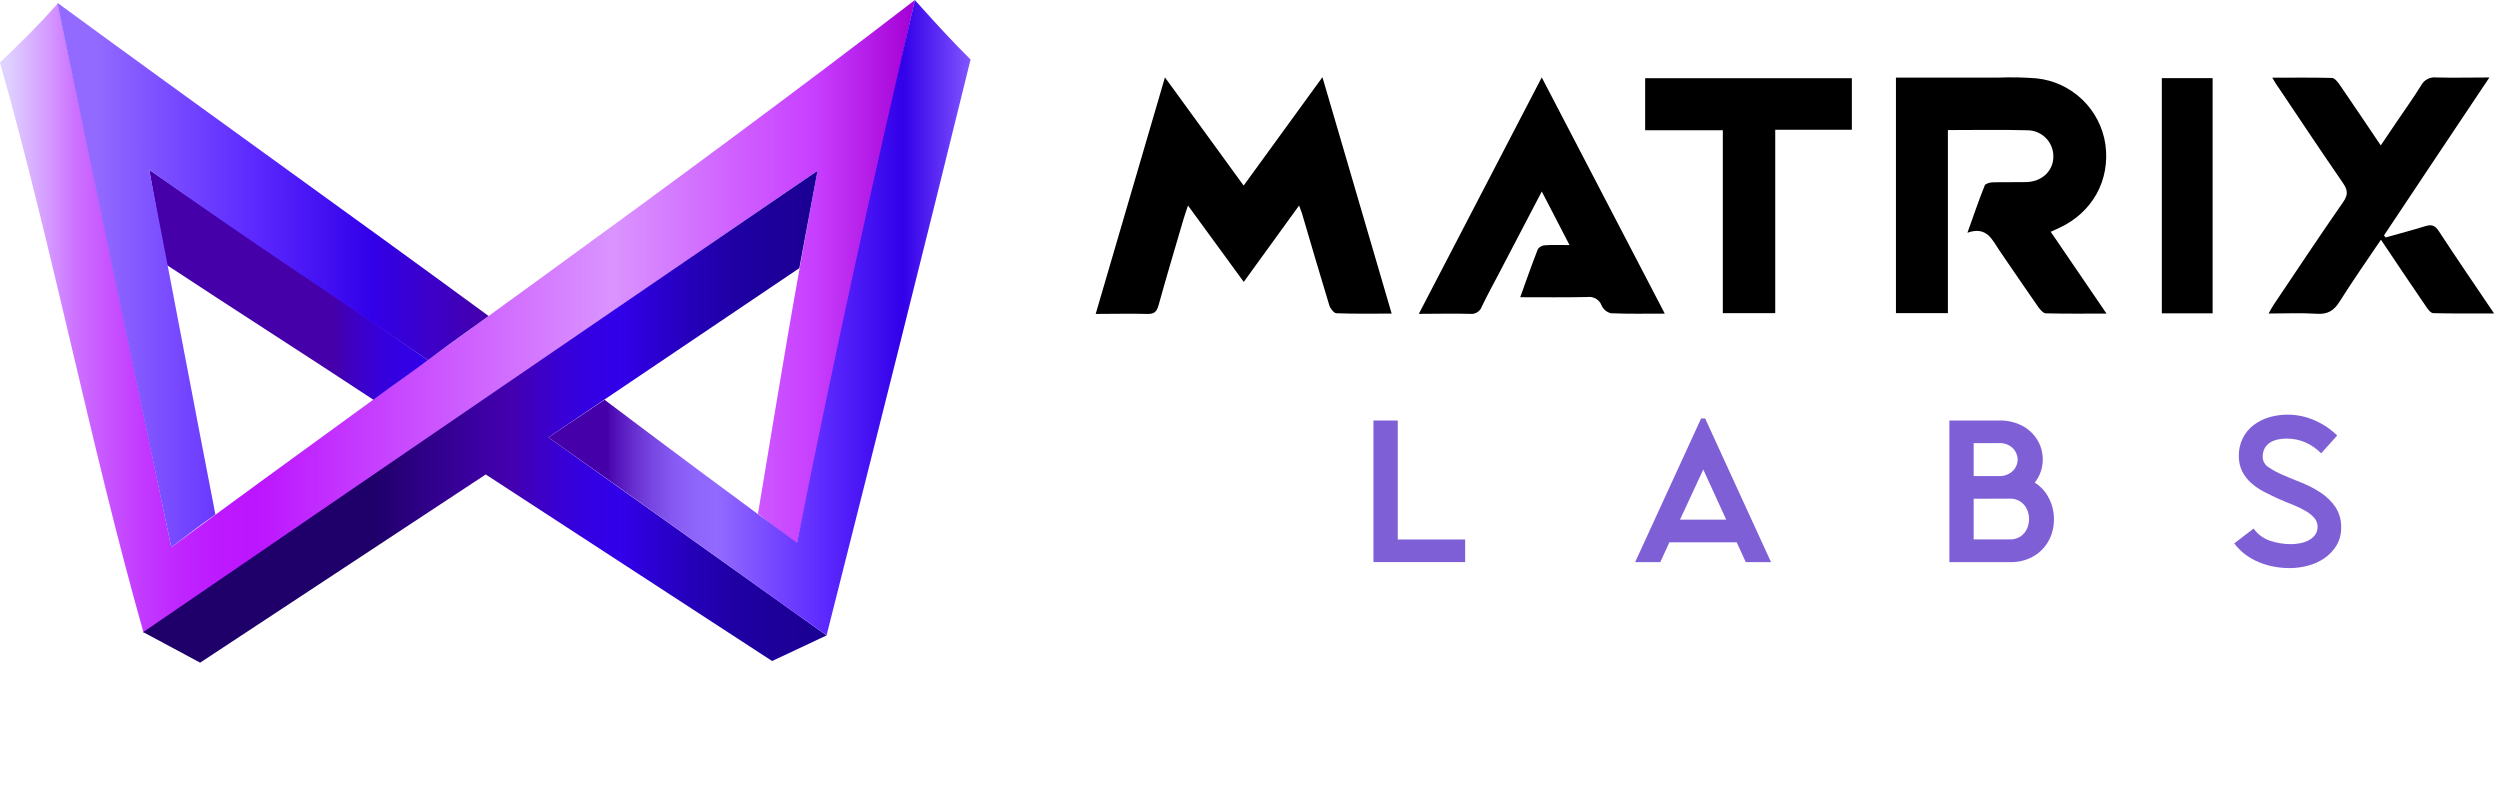 <svg width="162" height="52" viewBox="0 0 162 52" fill="none" xmlns="http://www.w3.org/2000/svg">
<path d="M0 4.058C1.524 2.574 2.259 1.879 3.743 0.234C6.258 12.213 8.584 23.472 11.098 35.46C26.972 23.747 43.543 12.114 59.286 0C56.8 11.058 53.992 24.175 51.646 35.219C50.722 34.518 50.215 34.176 49.117 33.294C50.962 22.222 51.144 20.939 52.976 11.058C38.688 20.859 24.255 30.779 9.306 41.008C5.856 28.847 3.45 16.225 0 4.058Z" fill="url(#paint0_linear_647_892)"/>
<path d="M9.279 40.961L12.969 42.94L31.475 30.745L50.033 42.834L53.563 41.175L35.539 28.339L51.798 17.375C52.192 15.271 52.584 13.168 52.976 11.065L9.279 40.961Z" fill="url(#paint1_linear_647_892)"/>
<path d="M9.667 10.997C15.514 15.062 21.884 19.273 27.73 23.339C26.572 24.212 25.361 25.032 24.201 25.906C19.905 23.071 15.047 19.97 10.75 17.134C10.358 15.031 10.059 13.101 9.667 10.997Z" fill="url(#paint2_linear_647_892)"/>
<path d="M31.662 20.477C22.731 13.925 12.648 6.732 3.718 0.18C6.044 11.466 8.691 24.114 11.098 35.459C12.462 34.436 12.836 34.115 13.959 33.34C12.595 26.36 11.031 17.977 9.667 10.997C16.915 16.145 21.994 19.408 27.73 23.339C29.495 22.015 30.338 21.439 31.662 20.477Z" fill="url(#paint3_linear_647_892)"/>
<path d="M35.54 28.339C37.01 27.355 37.866 26.789 39.177 25.906C43.949 29.504 47.556 32.178 51.647 35.174C54.033 23.207 56.586 11.559 59.286 0.006C61.011 1.932 61.77 2.734 62.893 3.857C59.909 16.003 56.666 28.867 53.563 41.167C47.975 37.244 41.128 32.27 35.54 28.339Z" fill="url(#paint4_linear_647_892)"/>
<path d="M89 27.25H90.574V34.959H94.941V36.423H89V27.25Z" fill="#7E5FD6"/>
<path d="M105.956 36.428L110.231 27.118H110.494L114.763 36.428H113.129L112.538 35.142H108.176L107.586 36.428H105.956ZM111.858 33.673L110.372 30.424L108.864 33.673H111.858Z" fill="#7E5FD6"/>
<path d="M129.505 27.25C130.093 27.225 130.676 27.371 131.184 27.669C131.593 27.919 131.922 28.28 132.133 28.711C132.329 29.121 132.406 29.577 132.357 30.028C132.312 30.484 132.136 30.916 131.852 31.275C132.191 31.483 132.475 31.771 132.677 32.114C132.876 32.445 133.008 32.813 133.065 33.195C133.121 33.578 133.105 33.967 133.018 34.344C132.933 34.722 132.766 35.078 132.53 35.386C132.282 35.705 131.964 35.963 131.601 36.14C131.175 36.341 130.708 36.439 130.237 36.428H126.319V27.25H129.505ZM127.893 28.713V30.851H129.53C129.697 30.859 129.865 30.832 130.022 30.773C130.179 30.713 130.322 30.622 130.442 30.504C130.634 30.309 130.743 30.046 130.745 29.772C130.737 29.497 130.625 29.235 130.43 29.04C130.307 28.925 130.161 28.836 130.002 28.78C129.843 28.724 129.674 28.701 129.505 28.713H127.893ZM127.893 32.319V34.954H130.24C130.486 34.963 130.729 34.894 130.935 34.759C131.112 34.634 131.254 34.466 131.347 34.271C131.437 34.071 131.484 33.854 131.484 33.634C131.484 33.415 131.437 33.197 131.347 32.997C131.254 32.802 131.112 32.634 130.935 32.509C130.73 32.372 130.486 32.303 130.24 32.312L127.893 32.319Z" fill="#7E5FD6"/>
<path d="M146.034 34.251C146.298 34.624 146.676 34.902 147.11 35.044C147.541 35.188 147.993 35.261 148.447 35.261C148.636 35.261 148.825 35.242 149.011 35.208C149.207 35.176 149.397 35.114 149.574 35.025C149.743 34.943 149.891 34.824 150.008 34.678C150.125 34.521 150.185 34.33 150.179 34.134C150.181 33.921 150.104 33.715 149.962 33.556C149.796 33.372 149.601 33.217 149.384 33.097C149.121 32.947 148.848 32.816 148.567 32.705C148.259 32.583 147.947 32.461 147.627 32.312C147.308 32.163 146.995 32.019 146.691 31.858C146.396 31.704 146.12 31.515 145.871 31.294C145.634 31.084 145.439 30.83 145.295 30.548C145.145 30.24 145.071 29.9 145.078 29.557C145.066 29.17 145.147 28.785 145.313 28.436C145.479 28.085 145.726 27.78 146.034 27.545C146.335 27.317 146.675 27.146 147.037 27.04C147.423 26.926 147.823 26.868 148.225 26.869C148.825 26.868 149.419 26.991 149.969 27.23C150.52 27.466 151.022 27.802 151.45 28.221L150.413 29.375C150.118 29.075 149.769 28.834 149.384 28.665C148.999 28.499 148.583 28.415 148.164 28.421C147.97 28.419 147.777 28.44 147.588 28.482C147.416 28.518 147.25 28.584 147.1 28.677C146.957 28.769 146.838 28.896 146.754 29.045C146.661 29.22 146.615 29.416 146.622 29.614C146.625 29.747 146.661 29.878 146.727 29.994C146.794 30.11 146.889 30.208 147.003 30.277C147.298 30.477 147.613 30.646 147.942 30.782C148.318 30.945 148.724 31.113 149.162 31.287C149.589 31.457 149.998 31.67 150.382 31.924C150.751 32.168 151.072 32.479 151.326 32.841C151.589 33.239 151.722 33.709 151.706 34.185C151.715 34.593 151.611 34.995 151.404 35.347C151.206 35.671 150.943 35.95 150.631 36.166C150.306 36.39 149.944 36.555 149.562 36.654C149.175 36.758 148.777 36.812 148.376 36.813C148.035 36.813 147.695 36.782 147.359 36.72C147.024 36.661 146.697 36.564 146.383 36.432C146.075 36.304 145.782 36.141 145.512 35.944C145.234 35.737 144.987 35.491 144.78 35.212L146.034 34.251Z" fill="#7E5FD6"/>
<path d="M84.181 13.317L80.595 18.267L76.982 13.319C76.86 13.688 76.772 13.931 76.699 14.178C76.155 16.037 75.596 17.896 75.079 19.765C74.962 20.187 74.808 20.358 74.347 20.343C73.266 20.311 72.183 20.343 71 20.343L75.489 5.015L80.588 12.026L85.694 5C87.211 10.184 88.685 15.21 90.18 20.321C88.936 20.321 87.77 20.343 86.604 20.299C86.441 20.299 86.204 19.994 86.14 19.789C85.533 17.806 84.955 15.812 84.367 13.824C84.328 13.697 84.272 13.575 84.181 13.317Z" fill="black"/>
<path d="M122.857 5.029C125.102 5.029 127.29 5.029 129.479 5.029C130.312 4.995 131.147 5.012 131.979 5.078C133.089 5.197 134.128 5.681 134.934 6.454C135.739 7.227 136.265 8.246 136.429 9.35C136.751 11.694 135.583 13.79 133.397 14.788L132.887 15.02C134.077 16.762 135.251 18.484 136.502 20.321C135.117 20.321 133.846 20.336 132.575 20.304C132.409 20.304 132.209 20.075 132.087 19.906C131.235 18.686 130.398 17.452 129.559 16.225C129.086 15.532 128.747 14.639 127.49 15.081C127.895 13.951 128.222 12.978 128.61 12.019C128.656 11.899 128.937 11.821 129.113 11.816C129.859 11.792 130.603 11.816 131.35 11.797C132.326 11.76 133.058 11.065 133.058 10.15C133.061 9.929 133.02 9.709 132.939 9.504C132.857 9.299 132.736 9.111 132.582 8.953C132.428 8.794 132.244 8.667 132.041 8.58C131.838 8.492 131.62 8.446 131.399 8.442C129.708 8.396 128.017 8.428 126.224 8.428V20.292H122.857V5.029Z" fill="black"/>
<path d="M147.244 5.034C148.603 5.034 149.86 5.017 151.113 5.051C151.277 5.051 151.472 5.295 151.589 5.459C152.47 6.742 153.336 8.035 154.273 9.423L155.307 7.893C155.837 7.108 156.393 6.337 156.891 5.532C156.983 5.356 157.128 5.213 157.304 5.121C157.481 5.029 157.681 4.994 157.879 5.02C158.976 5.049 160.074 5.02 161.314 5.02C158.981 8.506 156.727 11.88 154.483 15.254L154.585 15.388C155.444 15.144 156.307 14.92 157.159 14.656C157.564 14.529 157.791 14.602 158.035 14.978C159.179 16.73 160.365 18.455 161.616 20.311C160.221 20.311 158.947 20.326 157.676 20.292C157.515 20.292 157.33 20.048 157.213 19.87C156.237 18.455 155.293 17.03 154.285 15.532C153.358 16.908 152.441 18.215 151.601 19.552C151.235 20.133 150.833 20.377 150.138 20.333C149.128 20.267 148.11 20.316 147.003 20.316C147.137 20.087 147.222 19.916 147.327 19.757C148.828 17.53 150.308 15.288 151.843 13.085C152.182 12.597 152.121 12.294 151.819 11.853C150.413 9.809 149.035 7.742 147.652 5.681C147.517 5.51 147.415 5.317 147.244 5.034Z" fill="black"/>
<path d="M107.878 20.323C106.643 20.323 105.516 20.348 104.392 20.299C104.262 20.267 104.14 20.207 104.036 20.123C103.932 20.038 103.849 19.932 103.791 19.811C103.725 19.623 103.595 19.464 103.424 19.362C103.253 19.259 103.052 19.218 102.855 19.247C101.437 19.279 100.02 19.26 98.51 19.26C98.907 18.157 99.263 17.14 99.656 16.137C99.711 16.064 99.781 16.005 99.862 15.963C99.942 15.92 100.031 15.897 100.122 15.893C100.61 15.859 101.098 15.881 101.706 15.881C101.076 14.661 100.513 13.578 99.908 12.409L97.117 17.747C96.751 18.447 96.37 19.138 96.028 19.85C95.977 20.008 95.873 20.142 95.733 20.231C95.593 20.32 95.427 20.358 95.263 20.338C94.189 20.306 93.116 20.338 91.94 20.338C94.604 15.215 97.222 10.182 99.905 5.015C102.569 10.135 105.197 15.173 107.878 20.323Z" fill="black"/>
<path d="M115.035 20.292H111.639V8.44H106.606V5.068H120V8.408H115.035V20.292Z" fill="black"/>
<path d="M143.378 20.304H140.086V5.063H143.378V20.304Z" fill="black"/>
<defs>
<linearGradient id="paint0_linear_647_892" x1="0" y1="20.51" x2="59.286" y2="20.51" gradientUnits="userSpaceOnUse">
<stop stop-color="#DFD4FF"/>
<stop offset="0.01" stop-color="#DECFFF"/>
<stop offset="0.05" stop-color="#D59EFF"/>
<stop offset="0.08" stop-color="#CD74FF"/>
<stop offset="0.12" stop-color="#C752FF"/>
<stop offset="0.16" stop-color="#C237FF"/>
<stop offset="0.2" stop-color="#BF24FF"/>
<stop offset="0.24" stop-color="#BD19FF"/>
<stop offset="0.28" stop-color="#BC15FF"/>
<stop offset="0.67" stop-color="#DA94FF"/>
<stop offset="0.89" stop-color="#C83FFF"/>
<stop offset="1" stop-color="#A400D4"/>
</linearGradient>
<linearGradient id="paint1_linear_647_892" x1="9.279" y1="27.002" x2="53.563" y2="27.002" gradientUnits="userSpaceOnUse">
<stop offset="0.34" stop-color="#1F006A"/>
<stop offset="0.39" stop-color="#2A007F"/>
<stop offset="0.49" stop-color="#3C00A2"/>
<stop offset="0.54" stop-color="#4300B0"/>
<stop offset="0.58" stop-color="#3D00C5"/>
<stop offset="0.62" stop-color="#3700D9"/>
<stop offset="0.66" stop-color="#3300E5"/>
<stop offset="0.7" stop-color="#3200E9"/>
<stop offset="0.75" stop-color="#2B00D1"/>
<stop offset="0.81" stop-color="#2400B6"/>
<stop offset="0.87" stop-color="#1F00A3"/>
<stop offset="0.93" stop-color="#1C0098"/>
<stop offset="1" stop-color="#1B0094"/>
</linearGradient>
<linearGradient id="paint2_linear_647_892" x1="9.667" y1="18.452" x2="27.73" y2="18.452" gradientUnits="userSpaceOnUse">
<stop offset="0.66" stop-color="#4500AA"/>
<stop offset="0.67" stop-color="#4400AC"/>
<stop offset="0.75" stop-color="#3C00C7"/>
<stop offset="0.83" stop-color="#3700DA"/>
<stop offset="0.91" stop-color="#3300E5"/>
<stop offset="1" stop-color="#3200E9"/>
</linearGradient>
<linearGradient id="paint3_linear_647_892" x1="3.718" y1="17.82" x2="31.662" y2="17.82" gradientUnits="userSpaceOnUse">
<stop offset="0.09" stop-color="#926AFF"/>
<stop offset="0.45" stop-color="#5D2AFF"/>
<stop offset="0.73" stop-color="#3200E9"/>
<stop offset="1" stop-color="#4500AA"/>
</linearGradient>
<linearGradient id="paint4_linear_647_892" x1="35.54" y1="20.591" x2="62.893" y2="20.591" gradientUnits="userSpaceOnUse">
<stop offset="0.14" stop-color="#4500AA"/>
<stop offset="0.15" stop-color="#4D0BB3"/>
<stop offset="0.2" stop-color="#662DCE"/>
<stop offset="0.25" stop-color="#7948E4"/>
<stop offset="0.3" stop-color="#875BF3"/>
<stop offset="0.35" stop-color="#8F66FC"/>
<stop offset="0.4" stop-color="#926AFF"/>
<stop offset="0.65" stop-color="#5D2AFF"/>
<stop offset="0.84" stop-color="#3200E9"/>
<stop offset="1" stop-color="#8255FF"/>
</linearGradient>
</defs>
</svg>
